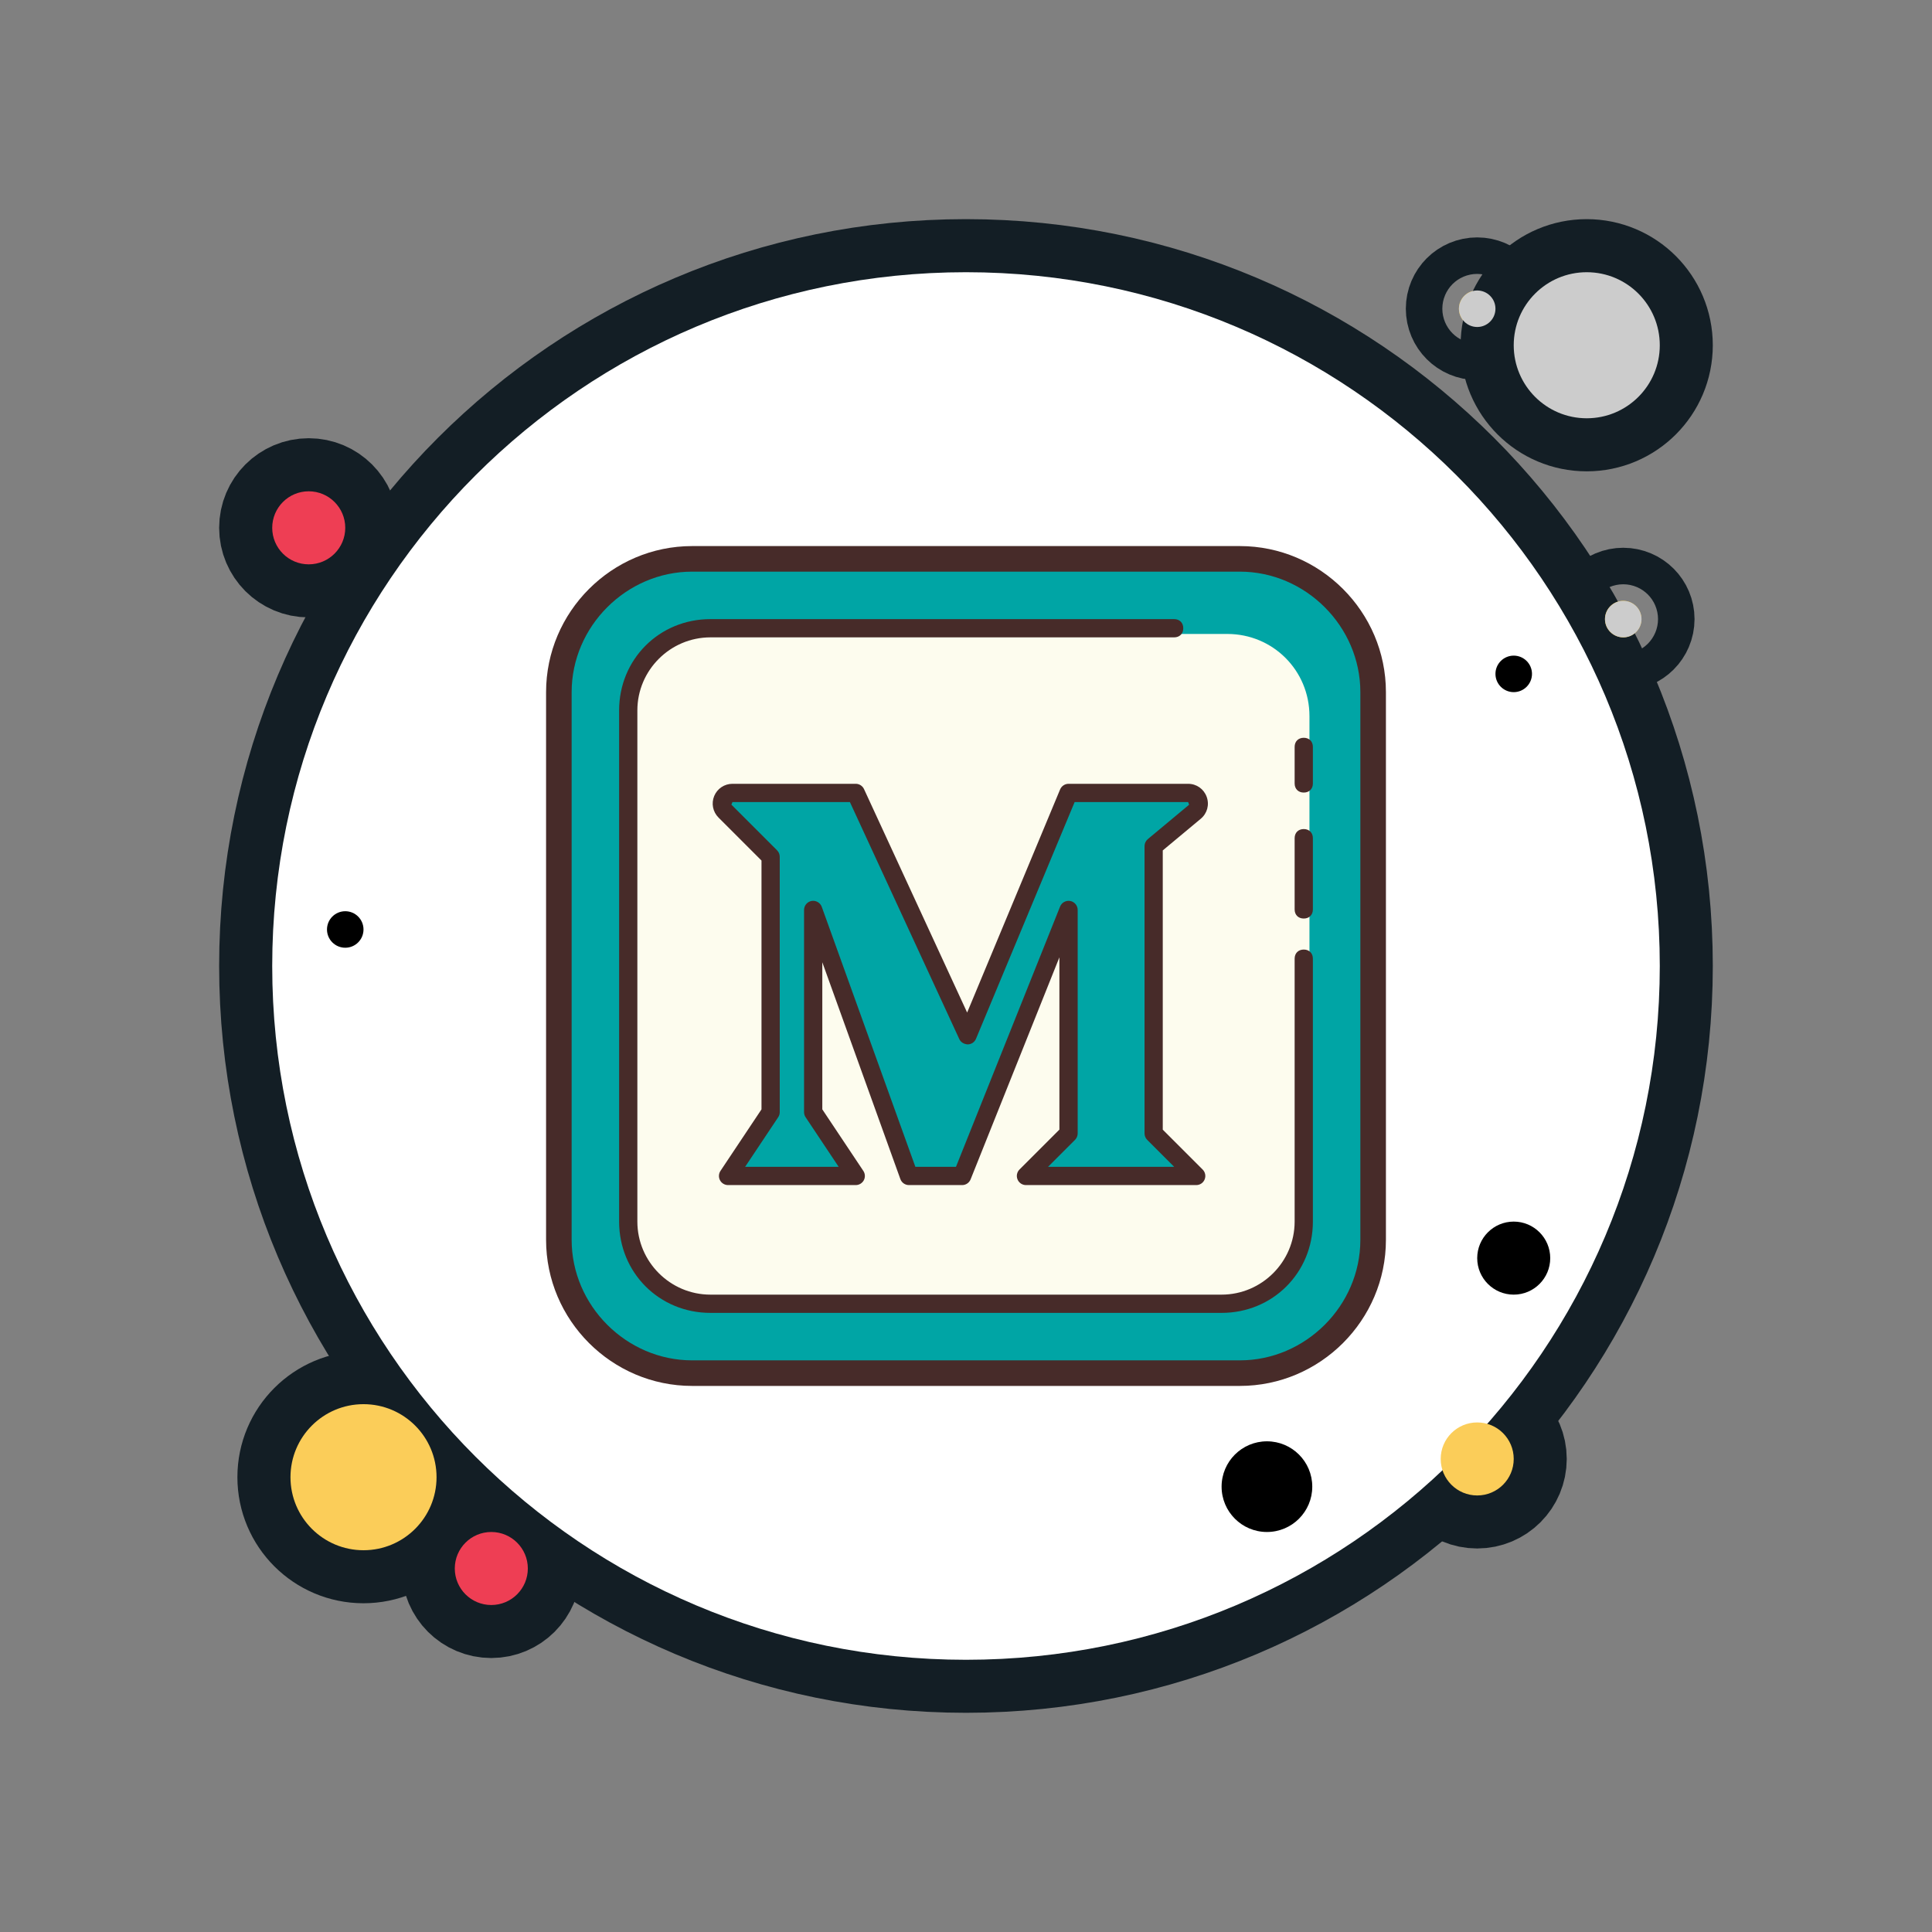 <?xml version="1.0" encoding="UTF-8"?>
<svg xmlns="http://www.w3.org/2000/svg" xmlns:xlink="http://www.w3.org/1999/xlink" width="500pt" height="500pt" viewBox="0 0 500 500" version="1.1">
<rect x="0" y="0" width="500" height="500" fill="#808080" stroke="none"/>
<g id="surface1077621">
<path style="fill-rule:nonzero;fill:rgb(94.51%,73.725%,9.804%);fill-opacity:1;stroke-width:10;stroke-linecap:butt;stroke-linejoin:round;stroke:rgb(7.451%,11.765%,14.51%);stroke-opacity:1;stroke-miterlimit:10;" d="M 132.44 24.079 C 132.44 23.13 133.21 22.36 134.16 22.36 C 135.11 22.36 135.879 23.13 135.879 24.079 C 135.879 25.029 135.11 25.8 134.16 25.8 C 133.21 25.8 132.44 25.029 132.44 24.079 Z M 132.44 24.079 " transform="matrix(2.747,0,0,2.747,13.75,13.75)"/>
<path style="fill-rule:nonzero;fill:rgb(97.647%,85.882%,82.353%);fill-opacity:1;stroke-width:10;stroke-linecap:butt;stroke-linejoin:round;stroke:rgb(7.451%,11.765%,14.51%);stroke-opacity:1;stroke-miterlimit:10;" d="M 20.64 86 C 20.64 49.902 49.902 20.64 86 20.64 C 122.098 20.64 151.36 49.902 151.36 86 C 151.36 122.098 122.098 151.36 86 151.36 C 49.902 151.36 20.64 122.098 20.64 86 Z M 20.64 86 " transform="matrix(2.747,0,0,2.747,13.75,13.75)"/>
<path style="fill-rule:nonzero;fill:rgb(94.51%,73.725%,9.804%);fill-opacity:1;stroke-width:10;stroke-linecap:butt;stroke-linejoin:round;stroke:rgb(7.451%,11.765%,14.51%);stroke-opacity:1;stroke-miterlimit:10;" d="M 137.6 27.521 C 137.6 23.72 140.68 20.64 144.479 20.64 C 148.28 20.64 151.36 23.72 151.36 27.521 C 151.36 31.32 148.28 34.4 144.479 34.4 C 140.68 34.4 137.6 31.32 137.6 27.521 Z M 137.6 27.521 " transform="matrix(2.747,0,0,2.747,13.75,13.75)"/>
<path style="fill-rule:nonzero;fill:rgb(93.333%,24.314%,32.941%);fill-opacity:1;stroke-width:10;stroke-linecap:butt;stroke-linejoin:round;stroke:rgb(7.451%,11.765%,14.51%);stroke-opacity:1;stroke-miterlimit:10;" d="M 20.64 44.721 C 20.64 42.821 22.18 41.279 24.079 41.279 C 25.979 41.279 27.521 42.821 27.521 44.721 C 27.521 46.62 25.979 48.16 24.079 48.16 C 22.18 48.16 20.64 46.62 20.64 44.721 Z M 20.64 44.721 " transform="matrix(2.747,0,0,2.747,13.75,13.75)"/>
<path style="fill-rule:nonzero;fill:rgb(98.431%,80.392%,34.902%);fill-opacity:1;stroke-width:10;stroke-linecap:butt;stroke-linejoin:round;stroke:rgb(7.451%,11.765%,14.51%);stroke-opacity:1;stroke-miterlimit:10;" d="M 130.721 132.44 C 130.721 130.54 132.261 129 134.16 129 C 136.06 129 137.6 130.54 137.6 132.44 C 137.6 134.339 136.06 135.879 134.16 135.879 C 132.261 135.879 130.721 134.339 130.721 132.44 Z M 130.721 132.44 " transform="matrix(2.747,0,0,2.747,13.75,13.75)"/>
<path style="fill-rule:nonzero;fill:rgb(98.431%,80.392%,34.902%);fill-opacity:1;stroke-width:10;stroke-linecap:butt;stroke-linejoin:round;stroke:rgb(7.451%,11.765%,14.51%);stroke-opacity:1;stroke-miterlimit:10;" d="M 22.36 134.16 C 22.36 130.361 25.44 127.279 29.24 127.279 C 33.039 127.279 36.121 130.361 36.121 134.16 C 36.121 137.96 33.039 141.04 29.24 141.04 C 25.44 141.04 22.36 137.96 22.36 134.16 Z M 22.36 134.16 " transform="matrix(2.747,0,0,2.747,13.75,13.75)"/>
<path style="fill-rule:nonzero;fill:rgb(93.333%,24.314%,32.941%);fill-opacity:1;stroke-width:10;stroke-linecap:butt;stroke-linejoin:round;stroke:rgb(7.451%,11.765%,14.51%);stroke-opacity:1;stroke-miterlimit:10;" d="M 37.84 142.76 C 37.84 140.861 39.38 139.321 41.279 139.321 C 43.179 139.321 44.721 140.861 44.721 142.76 C 44.721 144.66 43.179 146.2 41.279 146.2 C 39.38 146.2 37.84 144.66 37.84 142.76 Z M 37.84 142.76 " transform="matrix(2.747,0,0,2.747,13.75,13.75)"/>
<path style="fill-rule:nonzero;fill:rgb(100%,100%,100%);fill-opacity:1;stroke-width:10;stroke-linecap:butt;stroke-linejoin:round;stroke:rgb(7.451%,11.765%,14.51%);stroke-opacity:1;stroke-miterlimit:10;" d="M 110.079 135.049 C 110.079 132.69 111.992 130.779 114.351 130.779 C 116.71 130.779 118.621 132.69 118.621 135.049 C 118.621 137.408 116.71 139.321 114.351 139.321 C 111.992 139.321 110.079 137.408 110.079 135.049 Z M 110.079 135.049 " transform="matrix(2.747,0,0,2.747,13.75,13.75)"/>
<path style="fill-rule:nonzero;fill:rgb(100%,100%,100%);fill-opacity:1;stroke-width:10;stroke-linecap:butt;stroke-linejoin:round;stroke:rgb(7.451%,11.765%,14.51%);stroke-opacity:1;stroke-miterlimit:10;" d="M 25.8 82.56 C 25.8 81.61 26.571 80.84 27.521 80.84 C 28.47 80.84 29.24 81.61 29.24 82.56 C 29.24 83.51 28.47 84.279 27.521 84.279 C 26.571 84.279 25.8 83.51 25.8 82.56 Z M 25.8 82.56 " transform="matrix(2.747,0,0,2.747,13.75,13.75)"/>
<path style="fill-rule:nonzero;fill:rgb(94.51%,73.725%,9.804%);fill-opacity:1;stroke-width:10;stroke-linecap:butt;stroke-linejoin:round;stroke:rgb(7.451%,11.765%,14.51%);stroke-opacity:1;stroke-miterlimit:10;" d="M 146.2 53.321 C 146.2 52.371 146.971 51.6 147.921 51.6 C 148.87 51.6 149.64 52.371 149.64 53.321 C 149.64 54.27 148.87 55.04 147.921 55.04 C 146.971 55.04 146.2 54.27 146.2 53.321 Z M 146.2 53.321 " transform="matrix(2.747,0,0,2.747,13.75,13.75)"/>
<path style="fill-rule:nonzero;fill:rgb(100%,100%,100%);fill-opacity:1;stroke-width:10;stroke-linecap:butt;stroke-linejoin:round;stroke:rgb(7.451%,11.765%,14.51%);stroke-opacity:1;stroke-miterlimit:10;" d="M 134.16 113.521 C 134.16 111.621 135.7 110.079 137.6 110.079 C 139.5 110.079 141.04 111.621 141.04 113.521 C 141.04 115.42 139.5 116.96 137.6 116.96 C 135.7 116.96 134.16 115.42 134.16 113.521 Z M 134.16 113.521 " transform="matrix(2.747,0,0,2.747,13.75,13.75)"/>
<path style="fill-rule:nonzero;fill:rgb(100%,100%,100%);fill-opacity:1;stroke-width:10;stroke-linecap:butt;stroke-linejoin:round;stroke:rgb(7.451%,11.765%,14.51%);stroke-opacity:1;stroke-miterlimit:10;" d="M 139.321 58.479 C 139.321 59.429 138.55 60.2 137.6 60.2 C 136.65 60.2 135.879 59.429 135.879 58.479 C 135.879 57.531 136.65 56.76 137.6 56.76 C 138.55 56.76 139.321 57.531 139.321 58.479 Z M 139.321 58.479 " transform="matrix(2.747,0,0,2.747,13.75,13.75)"/>
<path style="fill-rule:nonzero;fill:rgb(0%,64.706%,64.706%);fill-opacity:1;stroke-width:10;stroke-linecap:butt;stroke-linejoin:round;stroke:rgb(7.451%,11.765%,14.51%);stroke-opacity:1;stroke-miterlimit:10;" d="M 60.2 124.356 C 53.321 124.356 47.644 118.679 47.644 111.8 L 47.644 60.2 C 47.644 53.321 53.321 47.644 60.2 47.644 L 111.8 47.644 C 118.679 47.644 124.356 53.321 124.356 60.2 L 124.356 111.8 C 124.356 118.679 118.679 124.356 111.8 124.356 Z M 60.2 124.356 " transform="matrix(2.747,0,0,2.747,13.75,13.75)"/>
<path style="fill-rule:nonzero;fill:rgb(27.843%,16.863%,16.078%);fill-opacity:1;stroke-width:10;stroke-linecap:butt;stroke-linejoin:round;stroke:rgb(7.451%,11.765%,14.51%);stroke-opacity:1;stroke-miterlimit:10;" d="M 111.8 48.849 L 60.2 48.849 C 54.007 48.849 48.849 54.007 48.849 60.2 L 48.849 111.8 C 48.849 117.993 54.007 123.151 60.2 123.151 L 111.8 123.151 C 117.993 123.151 123.151 117.993 123.151 111.8 L 123.151 60.2 C 123.151 54.007 117.993 48.849 111.8 48.849 M 111.8 46.44 C 119.368 46.44 125.56 52.632 125.56 60.2 L 125.56 111.8 C 125.56 119.368 119.368 125.56 111.8 125.56 L 60.2 125.56 C 52.632 125.56 46.44 119.368 46.44 111.8 L 46.44 60.2 C 46.44 52.632 52.632 46.44 60.2 46.44 Z M 111.8 46.44 " transform="matrix(2.747,0,0,2.747,13.75,13.75)"/>
<path style="fill-rule:nonzero;fill:rgb(99.216%,98.824%,93.333%);fill-opacity:1;stroke-width:10;stroke-linecap:butt;stroke-linejoin:round;stroke:rgb(7.451%,11.765%,14.51%);stroke-opacity:1;stroke-miterlimit:10;" d="M 118.357 82.926 L 118.357 110.618 C 118.357 114.918 114.917 118.358 110.617 118.358 L 62.457 118.358 C 58.157 118.358 54.717 114.918 54.717 110.618 L 54.717 62.458 C 54.717 58.158 58.157 54.718 62.457 54.718 L 110.617 54.718 C 114.917 54.718 118.357 58.158 118.357 62.458 L 118.357 82.926 " transform="matrix(2.747,0,0,2.747,13.75,13.75)"/>
<path style="fill-rule:nonzero;fill:rgb(27.843%,16.863%,16.078%);fill-opacity:1;stroke-width:10;stroke-linecap:butt;stroke-linejoin:round;stroke:rgb(7.451%,11.765%,14.51%);stroke-opacity:1;stroke-miterlimit:10;" d="M 117.821 81.528 C 117.304 81.528 116.96 81.184 116.96 80.668 L 116.96 73.96 C 116.96 73.444 117.304 73.1 117.821 73.1 C 118.335 73.1 118.679 73.444 118.679 73.96 L 118.679 80.668 C 118.679 81.184 118.335 81.528 117.821 81.528 Z M 117.821 69.66 C 117.304 69.66 116.96 69.316 116.96 68.8 L 116.96 65.36 C 116.96 64.844 117.304 64.5 117.821 64.5 C 118.335 64.5 118.679 64.844 118.679 65.36 L 118.679 68.8 C 118.679 69.316 118.335 69.66 117.821 69.66 Z M 117.821 69.66 " transform="matrix(2.747,0,0,2.747,13.75,13.75)"/>
<path style="fill-rule:nonzero;fill:rgb(27.843%,16.863%,16.078%);fill-opacity:1;stroke-width:10;stroke-linecap:butt;stroke-linejoin:round;stroke:rgb(7.451%,11.765%,14.51%);stroke-opacity:1;stroke-miterlimit:10;" d="M 110.079 118.679 L 61.921 118.679 C 57.104 118.679 53.321 114.896 53.321 110.079 L 53.321 61.921 C 53.321 57.104 57.104 53.321 61.921 53.321 L 105.607 53.321 C 106.124 53.321 106.468 53.665 106.468 54.179 C 106.468 54.696 106.124 55.04 105.607 55.04 L 61.921 55.04 C 58.135 55.04 55.04 58.135 55.04 61.921 L 55.04 110.079 C 55.04 113.865 58.135 116.96 61.921 116.96 L 110.079 116.96 C 113.865 116.96 116.96 113.865 116.96 110.079 L 116.96 85.312 C 116.96 84.796 117.304 84.451 117.821 84.451 C 118.335 84.451 118.679 84.796 118.679 85.312 L 118.679 110.079 C 118.679 114.896 114.896 118.679 110.079 118.679 Z M 110.079 118.679 " transform="matrix(2.747,0,0,2.747,13.75,13.75)"/>
<path style="fill-rule:nonzero;fill:rgb(0%,64.706%,64.706%);fill-opacity:1;stroke-width:10;stroke-linecap:butt;stroke-linejoin:round;stroke:rgb(7.451%,11.765%,14.51%);stroke-opacity:1;stroke-miterlimit:10;" d="M 103.682 74.707 L 103.682 101.771 L 107.691 105.779 L 91.652 105.779 L 95.661 101.771 L 95.661 80.72 L 85.637 105.779 L 80.625 105.779 L 71.604 80.72 L 71.604 99.765 L 75.613 105.779 L 63.584 105.779 L 67.594 99.767 L 67.594 75.709 L 63.291 71.406 C 62.66 70.775 63.106 69.694 63.999 69.694 L 75.613 69.694 L 86.149 92.524 L 95.661 69.696 L 106.926 69.696 C 107.863 69.696 108.288 70.868 107.567 71.468 L 103.679 74.707 Z M 103.682 74.707 " transform="matrix(2.747,0,0,2.747,13.75,13.75)"/>
<path style="fill-rule:nonzero;fill:rgb(27.843%,16.863%,16.078%);fill-opacity:1;stroke-width:10;stroke-linecap:butt;stroke-linejoin:round;stroke:rgb(7.451%,11.765%,14.51%);stroke-opacity:1;stroke-miterlimit:10;" d="M 107.689 106.64 L 91.651 106.64 C 91.302 106.64 90.988 106.431 90.856 106.108 C 90.721 105.787 90.795 105.417 91.041 105.171 L 94.799 101.413 L 94.799 85.182 L 86.435 106.097 C 86.304 106.425 85.99 106.64 85.637 106.64 L 80.625 106.64 C 80.262 106.64 79.938 106.414 79.816 106.071 L 72.463 85.647 L 72.463 99.506 L 76.328 105.303 C 76.504 105.566 76.521 105.907 76.372 106.186 C 76.221 106.465 75.931 106.64 75.613 106.64 L 63.584 106.64 C 63.267 106.64 62.976 106.465 62.826 106.186 C 62.677 105.907 62.694 105.566 62.869 105.303 L 66.734 99.506 L 66.734 76.065 L 62.684 72.015 C 62.148 71.48 61.99 70.684 62.279 69.984 C 62.569 69.286 63.244 68.836 63.999 68.836 L 75.613 68.836 C 75.948 68.836 76.252 69.03 76.393 69.336 L 86.108 90.385 L 94.866 69.366 C 95.001 69.046 95.314 68.836 95.659 68.836 L 106.924 68.836 C 107.716 68.836 108.404 69.318 108.675 70.064 C 108.945 70.811 108.726 71.621 108.116 72.13 L 104.537 75.111 L 104.537 101.417 L 108.295 105.175 C 108.541 105.421 108.615 105.791 108.48 106.112 C 108.352 106.431 108.039 106.64 107.689 106.64 Z M 93.728 104.921 L 105.613 104.921 L 103.071 102.378 C 102.91 102.216 102.82 101.997 102.82 101.77 L 102.82 74.707 C 102.82 74.452 102.934 74.209 103.129 74.046 L 107.018 70.808 L 106.927 70.556 L 96.234 70.556 L 86.943 92.855 C 86.812 93.171 86.508 93.379 86.165 93.386 C 85.821 93.363 85.511 93.195 85.369 92.885 L 75.062 70.555 L 63.999 70.555 L 63.899 70.799 L 68.201 75.102 C 68.363 75.264 68.453 75.482 68.453 75.711 L 68.453 99.769 C 68.453 99.939 68.403 100.104 68.308 100.245 L 65.191 104.921 L 74.006 104.921 L 70.887 100.244 C 70.794 100.103 70.744 99.935 70.744 99.767 L 70.744 80.72 C 70.744 80.302 71.045 79.944 71.456 79.871 C 71.856 79.802 72.271 80.033 72.412 80.427 L 81.231 104.921 L 85.056 104.921 L 94.863 80.402 C 95.017 80.018 95.415 79.802 95.824 79.876 C 96.228 79.952 96.521 80.306 96.521 80.72 L 96.521 101.771 C 96.521 102 96.43 102.217 96.271 102.38 Z M 93.728 104.921 " transform="matrix(2.747,0,0,2.747,13.75,13.75)"/>
<path style=" stroke:none;fill-rule:nonzero;fill:rgb(80%,80%,80%);fill-opacity:1;" d="M 387.023 79.898 C 387.023 82.508 384.91 84.625 382.301 84.625 C 379.691 84.625 377.574 82.508 377.574 79.898 C 377.574 77.289 379.691 75.176 382.301 75.176 C 384.91 75.176 387.023 77.289 387.023 79.898 Z M 387.023 79.898 "/>
<path style=" stroke:none;fill-rule:nonzero;fill:rgb(100%,100%,100%);fill-opacity:1;" d="M 429.551 250 C 429.551 349.164 349.164 429.551 250 429.551 C 150.836 429.551 70.449 349.164 70.449 250 C 70.449 150.836 150.836 70.449 250 70.449 C 349.164 70.449 429.551 150.836 429.551 250 Z M 429.551 250 "/>
<path style=" stroke:none;fill-rule:nonzero;fill:rgb(80%,80%,80%);fill-opacity:1;" d="M 429.551 89.352 C 429.551 99.789 421.09 108.25 410.648 108.25 C 400.211 108.25 391.75 99.789 391.75 89.352 C 391.75 78.91 400.211 70.449 410.648 70.449 C 421.09 70.449 429.551 78.91 429.551 89.352 Z M 429.551 89.352 "/>
<path style=" stroke:none;fill-rule:nonzero;fill:rgb(93.333%,24.314%,32.941%);fill-opacity:1;" d="M 89.352 136.602 C 89.352 141.82 85.117 146.051 79.898 146.051 C 74.68 146.051 70.449 141.82 70.449 136.602 C 70.449 131.383 74.68 127.148 79.898 127.148 C 85.117 127.148 89.352 131.383 89.352 136.602 Z M 89.352 136.602 "/>
<path style=" stroke:none;fill-rule:nonzero;fill:rgb(98.431%,80.392%,34.902%);fill-opacity:1;" d="M 391.75 377.574 C 391.75 382.793 387.52 387.023 382.301 387.023 C 377.082 387.023 372.852 382.793 372.852 377.574 C 372.852 372.355 377.082 368.125 382.301 368.125 C 387.52 368.125 391.75 372.355 391.75 377.574 Z M 391.75 377.574 "/>
<path style=" stroke:none;fill-rule:nonzero;fill:rgb(98.431%,80.392%,34.902%);fill-opacity:1;" d="M 112.977 382.301 C 112.977 392.738 104.512 401.199 94.074 401.199 C 83.637 401.199 75.176 392.738 75.176 382.301 C 75.176 371.863 83.637 363.398 94.074 363.398 C 104.512 363.398 112.977 371.863 112.977 382.301 Z M 112.977 382.301 "/>
<path style=" stroke:none;fill-rule:nonzero;fill:rgb(93.333%,24.314%,32.941%);fill-opacity:1;" d="M 136.602 405.926 C 136.602 411.145 132.367 415.375 127.148 415.375 C 121.93 415.375 117.699 411.145 117.699 405.926 C 117.699 400.707 121.93 396.477 127.148 396.477 C 132.367 396.477 136.602 400.707 136.602 405.926 Z M 136.602 405.926 "/>
<path style=" stroke:none;fill-rule:nonzero;fill:rgb(0%,0%,0%);fill-opacity:1;" d="M 339.613 384.742 C 339.613 391.223 334.363 396.477 327.883 396.477 C 321.402 396.477 316.148 391.223 316.148 384.742 C 316.148 378.262 321.402 373.012 327.883 373.012 C 334.363 373.012 339.613 378.262 339.613 384.742 Z M 339.613 384.742 "/>
<path style=" stroke:none;fill-rule:nonzero;fill:rgb(0%,0%,0%);fill-opacity:1;" d="M 94.074 240.551 C 94.074 243.16 91.961 245.273 89.352 245.273 C 86.742 245.273 84.625 243.16 84.625 240.551 C 84.625 237.941 86.742 235.824 89.352 235.824 C 91.961 235.824 94.074 237.941 94.074 240.551 Z M 94.074 240.551 "/>
<path style=" stroke:none;fill-rule:nonzero;fill:rgb(80%,80%,80%);fill-opacity:1;" d="M 424.824 160.227 C 424.824 162.836 422.711 164.949 420.102 164.949 C 417.492 164.949 415.375 162.836 415.375 160.227 C 415.375 157.617 417.492 155.5 420.102 155.5 C 422.711 155.5 424.824 157.617 424.824 160.227 Z M 424.824 160.227 "/>
<path style=" stroke:none;fill-rule:nonzero;fill:rgb(0%,0%,0%);fill-opacity:1;" d="M 401.199 325.602 C 401.199 330.82 396.969 335.051 391.75 335.051 C 386.531 335.051 382.301 330.82 382.301 325.602 C 382.301 320.383 386.531 316.148 391.75 316.148 C 396.969 316.148 401.199 320.383 401.199 325.602 Z M 401.199 325.602 "/>
<path style=" stroke:none;fill-rule:nonzero;fill:rgb(0%,0%,0%);fill-opacity:1;" d="M 391.75 169.676 C 389.141 169.676 387.023 171.793 387.023 174.398 C 387.023 177.008 389.141 179.125 391.75 179.125 C 394.359 179.125 396.477 177.008 396.477 174.398 C 396.477 171.793 394.359 169.676 391.75 169.676 Z M 391.75 169.676 "/>
<path style=" stroke:none;fill-rule:nonzero;fill:rgb(0%,64.706%,64.706%);fill-opacity:1;" d="M 179.125 355.367 C 160.227 355.367 144.633 339.773 144.633 320.875 L 144.633 179.125 C 144.633 160.227 160.227 144.633 179.125 144.633 L 320.875 144.633 C 339.773 144.633 355.367 160.227 355.367 179.125 L 355.367 320.875 C 355.367 339.773 339.773 355.367 320.875 355.367 Z M 179.125 355.367 "/>
<path style=" stroke:none;fill-rule:nonzero;fill:rgb(27.843%,16.863%,16.078%);fill-opacity:1;" d="M 320.875 147.941 C 337.887 147.941 352.059 162.113 352.059 179.125 L 352.059 320.875 C 352.059 337.887 337.887 352.059 320.875 352.059 L 179.125 352.059 C 162.113 352.059 147.941 337.887 147.941 320.875 L 147.941 179.125 C 147.941 162.113 162.113 147.941 179.125 147.941 L 320.875 147.941 M 320.875 141.324 L 179.125 141.324 C 158.336 141.324 141.324 158.336 141.324 179.125 L 141.324 320.875 C 141.324 341.664 158.336 358.676 179.125 358.676 L 320.875 358.676 C 341.664 358.676 358.676 341.664 358.676 320.875 L 358.676 179.125 C 358.676 158.336 341.664 141.324 320.875 141.324 Z M 320.875 141.324 "/>
<path style=" stroke:none;fill-rule:nonzero;fill:rgb(99.216%,98.824%,93.333%);fill-opacity:1;" d="M 338.887 241.555 L 338.887 317.629 C 338.887 329.441 329.438 338.891 317.625 338.891 L 185.324 338.891 C 173.512 338.891 164.062 329.441 164.062 317.629 L 164.062 185.328 C 164.062 173.516 173.512 164.066 185.324 164.066 L 317.625 164.066 C 329.438 164.066 338.887 173.516 338.887 185.328 L 338.887 241.555 "/>
<path style=" stroke:none;fill-rule:nonzero;fill:rgb(27.843%,16.863%,16.078%);fill-opacity:1;" d="M 337.414 237.715 C 335.996 237.715 335.051 236.77 335.051 235.352 L 335.051 216.926 C 335.051 215.508 335.996 214.562 337.414 214.562 C 338.828 214.562 339.773 215.508 339.773 216.926 L 339.773 235.352 C 339.773 236.77 338.828 237.715 337.414 237.715 Z M 337.414 205.113 C 335.996 205.113 335.051 204.168 335.051 202.75 L 335.051 193.301 C 335.051 191.883 335.996 190.938 337.414 190.938 C 338.828 190.938 339.773 191.883 339.773 193.301 L 339.773 202.75 C 339.773 204.168 338.828 205.113 337.414 205.113 Z M 337.414 205.113 "/>
<path style=" stroke:none;fill-rule:nonzero;fill:rgb(27.843%,16.863%,16.078%);fill-opacity:1;" d="M 316.148 339.773 L 183.852 339.773 C 170.621 339.773 160.227 329.379 160.227 316.148 L 160.227 183.852 C 160.227 170.621 170.621 160.227 183.852 160.227 L 303.863 160.227 C 305.281 160.227 306.227 161.172 306.227 162.586 C 306.227 164.004 305.281 164.949 303.863 164.949 L 183.852 164.949 C 173.453 164.949 164.949 173.453 164.949 183.852 L 164.949 316.148 C 164.949 326.547 173.453 335.051 183.852 335.051 L 316.148 335.051 C 326.547 335.051 335.051 326.547 335.051 316.148 L 335.051 248.109 C 335.051 246.691 335.996 245.746 337.414 245.746 C 338.828 245.746 339.773 246.691 339.773 248.109 L 339.773 316.148 C 339.773 329.379 329.379 339.773 316.148 339.773 Z M 316.148 339.773 "/>
<path style=" stroke:none;fill-rule:nonzero;fill:rgb(0%,64.706%,64.706%);fill-opacity:1;" d="M 298.566 218.977 L 309.246 210.078 C 311.227 208.43 310.059 205.211 307.484 205.211 L 276.539 205.211 L 250.41 267.922 L 221.465 205.207 L 189.562 205.207 C 187.109 205.207 185.883 208.176 187.617 209.91 L 199.438 221.73 L 199.438 287.82 L 188.422 304.336 L 221.465 304.336 L 210.453 287.812 L 210.453 235.496 L 235.234 304.336 L 249.004 304.336 L 276.539 235.496 L 276.539 293.324 L 265.527 304.336 L 309.586 304.336 L 298.574 293.324 L 298.574 218.977 Z M 298.566 218.977 "/>
<path style=" stroke:none;fill-rule:nonzero;fill:rgb(27.843%,16.863%,16.078%);fill-opacity:1;" d="M 309.582 306.699 L 265.523 306.699 C 264.566 306.699 263.703 306.125 263.34 305.238 C 262.969 304.355 263.172 303.34 263.848 302.664 L 274.172 292.34 L 274.172 247.754 L 251.195 305.207 C 250.836 306.109 249.973 306.699 249.004 306.699 L 235.234 306.699 C 234.238 306.699 233.348 306.078 233.012 305.137 L 212.812 249.031 L 212.812 287.102 L 223.43 303.027 C 223.914 303.75 223.961 304.688 223.551 305.453 C 223.137 306.219 222.34 306.699 221.465 306.699 L 188.422 306.699 C 187.551 306.699 186.75 306.219 186.34 305.453 C 185.93 304.688 185.977 303.75 186.457 303.027 L 197.074 287.102 L 197.074 222.707 L 185.949 211.582 C 184.477 210.113 184.043 207.926 184.836 206.004 C 185.633 204.086 187.488 202.848 189.562 202.848 L 221.465 202.848 C 222.387 202.848 223.223 203.383 223.609 204.223 L 250.297 262.047 L 274.355 204.305 C 274.727 203.426 275.586 202.848 276.535 202.848 L 307.48 202.848 C 309.656 202.848 311.547 204.172 312.289 206.223 C 313.031 208.273 312.43 210.5 310.754 211.898 L 300.922 220.086 L 300.922 292.352 L 311.246 302.676 C 311.922 303.352 312.125 304.367 311.754 305.25 C 311.402 306.125 310.543 306.699 309.582 306.699 Z M 271.23 301.977 L 303.879 301.977 L 296.895 294.992 C 296.453 294.547 296.207 293.945 296.207 293.32 L 296.207 218.977 C 296.207 218.277 296.52 217.609 297.055 217.16 L 307.738 208.266 L 307.488 207.574 L 278.113 207.574 L 252.59 268.832 C 252.23 269.699 251.395 270.27 250.453 270.289 C 249.508 270.227 248.656 269.766 248.266 268.914 L 219.953 207.57 L 189.562 207.57 L 189.285 208.242 L 201.105 220.062 C 201.551 220.508 201.797 221.105 201.797 221.734 L 201.797 287.824 C 201.797 288.293 201.66 288.746 201.398 289.133 L 192.836 301.977 L 217.051 301.977 L 208.484 289.129 C 208.227 288.742 208.09 288.281 208.09 287.82 L 208.09 235.496 C 208.09 234.348 208.918 233.363 210.047 233.164 C 211.145 232.973 212.285 233.609 212.672 234.691 L 236.898 301.977 L 247.406 301.977 L 274.348 234.621 C 274.77 233.566 275.863 232.973 276.988 233.176 C 278.098 233.387 278.902 234.359 278.902 235.496 L 278.902 293.324 C 278.902 293.953 278.652 294.551 278.215 294.996 Z M 271.23 301.977 "/>
</g>
</svg>
